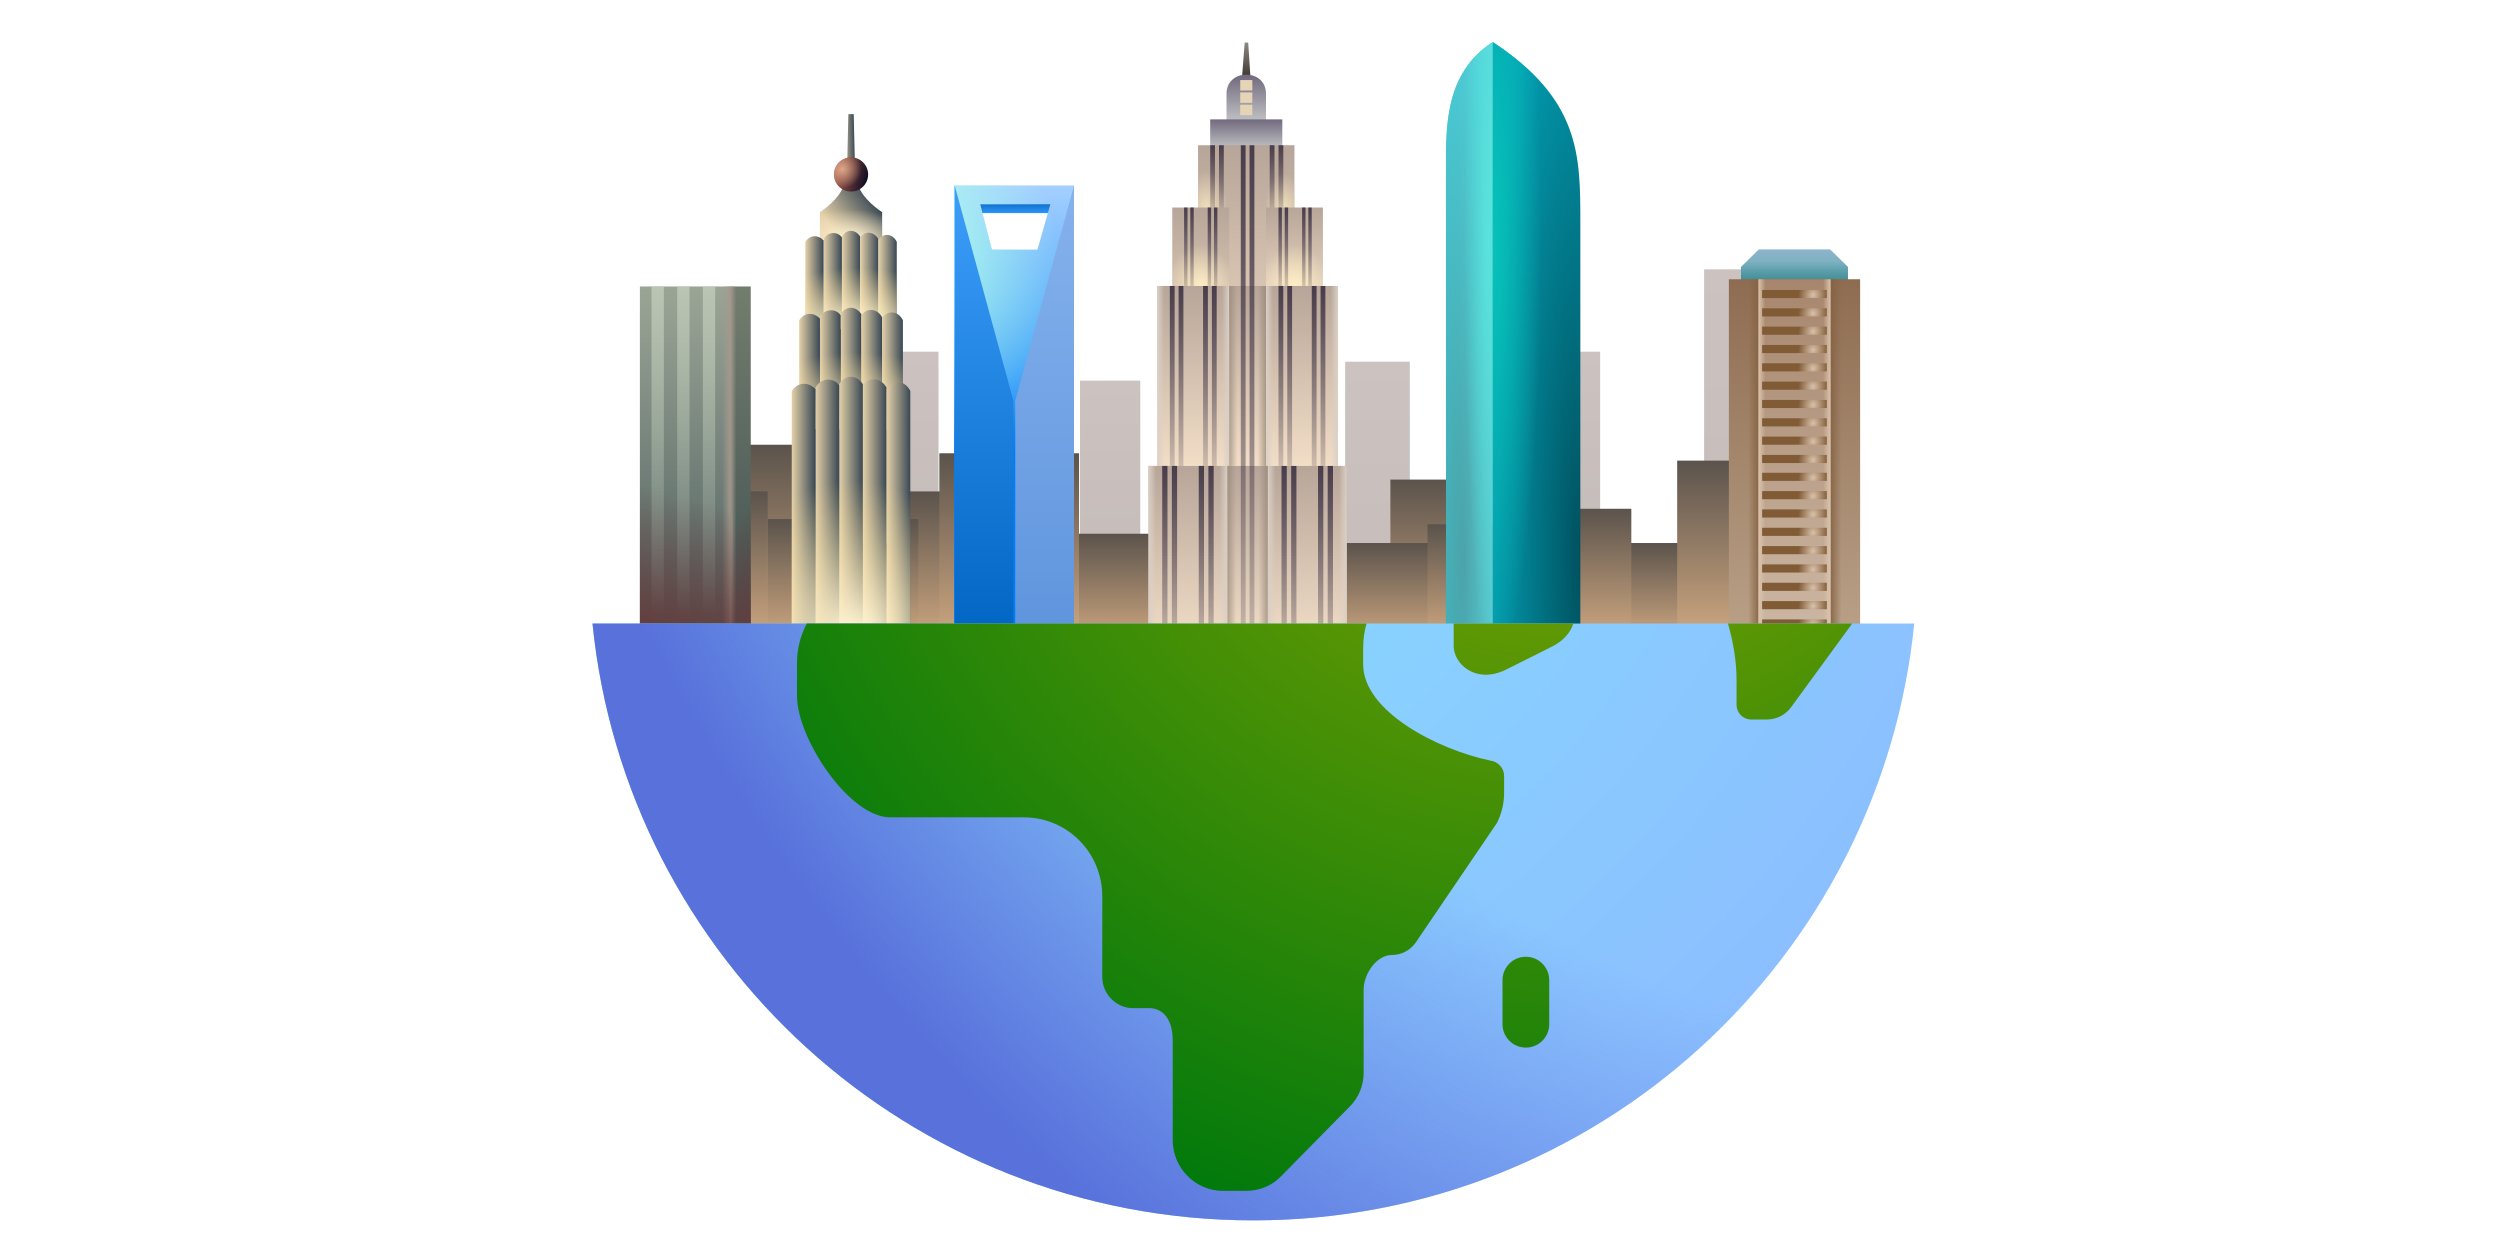 <svg viewBox="0 0 240 120" fill="none" xmlns="http://www.w3.org/2000/svg">
<path d="M143.569 36.556H148.46V62.007H143.569V36.556Z" fill="url(#paint0_linear_9708_1405)"/>
<path d="M143.569 36.556H148.46V62.007H143.569V36.556Z" fill="url(#paint1_linear_9708_1405)"/>
<path d="M148.148 33.776H153.607V52.252H148.148V33.776Z" fill="url(#paint2_linear_9708_1405)"/>
<path d="M148.148 33.776H153.607V52.252H148.148V33.776Z" fill="url(#paint3_linear_9708_1405)"/>
<path d="M129.15 34.735H135.323V61.859H129.15V34.735Z" fill="url(#paint4_linear_9708_1405)"/>
<path d="M129.15 34.735H135.323V61.859H129.15V34.735Z" fill="url(#paint5_linear_9708_1405)"/>
<path d="M169.616 36.556H175.813V55.375H169.616V36.556Z" fill="url(#paint6_linear_9708_1405)"/>
<path d="M169.616 36.556H175.813V55.375H169.616V36.556Z" fill="url(#paint7_linear_9708_1405)"/>
<path d="M163.609 25.875H171.116V57.611H163.609V25.875Z" fill="url(#paint8_linear_9708_1405)"/>
<path d="M163.609 25.875H171.116V57.611H163.609V25.875Z" fill="url(#paint9_linear_9708_1405)"/>
<path d="M133.477 46.041H140.708V61.687H133.477V46.041Z" fill="url(#paint10_linear_9708_1405)"/>
<path d="M125.062 52.13H138.096V62.003H125.062V52.13Z" fill="url(#paint11_linear_9708_1405)"/>
<path d="M137.044 50.33H150.078V61.688H137.044V50.33Z" fill="url(#paint12_linear_9708_1405)"/>
<path d="M155.787 52.13H173.959V61.687H155.787V52.13Z" fill="url(#paint13_linear_9708_1405)"/>
<path d="M144.682 48.842H156.608V61.687H144.682V48.842Z" fill="url(#paint14_linear_9708_1405)"/>
<path d="M161.009 44.22H169.886V61.689H161.009V44.22Z" fill="url(#paint15_linear_9708_1405)"/>
<path d="M79.422 36.555H83.977V62.005H79.422V36.555Z" fill="url(#paint16_linear_9708_1405)"/>
<path d="M79.422 36.555H83.977V62.005H79.422V36.555Z" fill="url(#paint17_linear_9708_1405)"/>
<path d="M83.688 33.775H90.08V52.251H83.688V33.775Z" fill="url(#paint18_linear_9708_1405)"/>
<path d="M83.688 33.775H90.08V52.251H83.688V33.775Z" fill="url(#paint19_linear_9708_1405)"/>
<path d="M63.229 34.735H68.98V61.859H63.229V34.735Z" fill="url(#paint20_linear_9708_1405)"/>
<path d="M63.229 34.735H68.98V61.859H63.229V34.735Z" fill="url(#paint21_linear_9708_1405)"/>
<path d="M103.683 36.555H109.454V55.374H103.683V36.555Z" fill="url(#paint22_linear_9708_1405)"/>
<path d="M103.683 36.555H109.454V55.374H103.683V36.555Z" fill="url(#paint23_linear_9708_1405)"/>
<path d="M95.393 25.874H102.384V57.61H95.393V25.874Z" fill="url(#paint24_linear_9708_1405)"/>
<path d="M95.393 25.874H102.384V57.61H95.393V25.874Z" fill="url(#paint25_linear_9708_1405)"/>
<path d="M81.83 47.176H95.239V62.004H81.83V47.176Z" fill="url(#paint26_linear_9708_1405)"/>
<path d="M100.349 51.238H113.758V62.003H100.349V51.238Z" fill="url(#paint27_linear_9708_1405)"/>
<path d="M71.05 42.694H79.675V62.005H71.05V42.694Z" fill="url(#paint28_linear_9708_1405)"/>
<path d="M73.697 49.832H88.153V61.815H73.697V49.832Z" fill="url(#paint29_linear_9708_1405)"/>
<path d="M63.045 47.176H73.695V61.814H63.045V47.176Z" fill="url(#paint30_linear_9708_1405)"/>
<path d="M90.178 43.515H103.588V62.006H90.178V43.515Z" fill="url(#paint31_linear_9708_1405)"/>
<path d="M70.168 27.501H61.43V62.006H70.168V27.501Z" fill="url(#paint32_linear_9708_1405)"/>
<path d="M70.168 27.501H61.43V62.006H70.168V27.501Z" fill="url(#paint33_linear_9708_1405)"/>
<path d="M70.168 27.501H61.43V62.006H70.168V27.501Z" fill="url(#paint34_linear_9708_1405)"/>
<path d="M70.168 27.501H72.071V62.006H70.168V27.501Z" fill="url(#paint35_linear_9708_1405)"/>
<path d="M70.168 27.501H72.071V62.006H70.168V27.501Z" fill="url(#paint36_linear_9708_1405)"/>
<path d="M70.168 27.501H72.071V62.006H70.168V27.501Z" fill="url(#paint37_linear_9708_1405)"/>
<path d="M67.474 27.501H68.657V59.164H67.474V27.501Z" fill="url(#paint38_linear_9708_1405)"/>
<path d="M65.011 27.501H66.194V59.164H65.011V27.501Z" fill="url(#paint39_linear_9708_1405)"/>
<path d="M62.548 27.501H63.73V59.164H62.548V27.501Z" fill="url(#paint40_linear_9708_1405)"/>
<path d="M168.849 23.942H175.693L177.405 25.624V27.673H167.136V25.624L168.849 23.942Z" fill="url(#paint41_linear_9708_1405)"/>
<path d="M168.849 23.942H175.693L177.405 25.624V27.673H167.136V25.624L168.849 23.942Z" fill="url(#paint42_linear_9708_1405)"/>
<path d="M165.971 26.807H178.572V62.004H165.971V26.807Z" fill="url(#paint43_linear_9708_1405)"/>
<path d="M165.971 26.807H178.572V62.004H165.971V26.807Z" fill="url(#paint44_linear_9708_1405)"/>
<path d="M168.814 26.807H175.73V62.004H168.814V26.807Z" fill="url(#paint45_linear_9708_1405)"/>
<path d="M168.814 26.807H175.73V62.004H168.814V26.807Z" fill="url(#paint46_linear_9708_1405)"/>
<path d="M168.814 26.807H175.73V62.004H168.814V26.807Z" fill="url(#paint47_linear_9708_1405)"/>
<path d="M169.167 27.834H175.374V28.615H169.167V27.834Z" fill="url(#paint48_radial_9708_1405)"/>
<path d="M169.166 34.873H175.373V35.654H169.166V34.873Z" fill="url(#paint49_radial_9708_1405)"/>
<path d="M169.166 31.356H175.373V32.137H169.166V31.356Z" fill="url(#paint50_radial_9708_1405)"/>
<path d="M169.166 38.393H175.373V39.173H169.166V38.393Z" fill="url(#paint51_radial_9708_1405)"/>
<path d="M169.166 41.914H175.373V42.695H169.166V41.914Z" fill="url(#paint52_radial_9708_1405)"/>
<path d="M169.166 29.596H175.373V30.376H169.166V29.596Z" fill="url(#paint53_radial_9708_1405)"/>
<path d="M169.166 36.633H175.373V37.414H169.166V36.633Z" fill="url(#paint54_radial_9708_1405)"/>
<path d="M169.166 33.115H175.373V33.896H169.166V33.115Z" fill="url(#paint55_radial_9708_1405)"/>
<path d="M169.166 40.154H175.373V40.934H169.166V40.154Z" fill="url(#paint56_radial_9708_1405)"/>
<path d="M169.166 43.673H175.373V44.453H169.166V43.673Z" fill="url(#paint57_radial_9708_1405)"/>
<path d="M169.167 45.385H175.374V46.166H169.167V45.385Z" fill="url(#paint58_radial_9708_1405)"/>
<path d="M169.166 52.423H175.373V53.204H169.166V52.423Z" fill="url(#paint59_radial_9708_1405)"/>
<path d="M169.166 48.904H175.373V49.684H169.166V48.904Z" fill="url(#paint60_radial_9708_1405)"/>
<path d="M169.166 55.944H175.373V56.724H169.166V55.944Z" fill="url(#paint61_radial_9708_1405)"/>
<path d="M169.166 59.464H175.373V60.245H169.166V59.464Z" fill="url(#paint62_radial_9708_1405)"/>
<path d="M169.166 47.145H175.373V47.926H169.166V47.145Z" fill="url(#paint63_radial_9708_1405)"/>
<path d="M169.166 54.183H175.373V54.964H169.166V54.183Z" fill="url(#paint64_radial_9708_1405)"/>
<path d="M169.166 50.665H175.373V51.446H169.166V50.665Z" fill="url(#paint65_radial_9708_1405)"/>
<path d="M169.166 57.704H175.373V58.484H169.166V57.704Z" fill="url(#paint66_radial_9708_1405)"/>
<path d="M169.166 61.222H175.373V62.003H169.166V61.222Z" fill="url(#paint67_radial_9708_1405)"/>
<path d="M119.488 4.09H119.829L120.04 7.379H119.238L119.488 4.09Z" fill="url(#paint68_linear_9708_1405)"/>
<path d="M117.746 8.995C117.746 6.553 121.534 6.553 121.534 8.995V11.648H117.746V8.995Z" fill="url(#paint69_linear_9708_1405)"/>
<path d="M116.179 11.461H123.102V16.007H116.179V11.461Z" fill="url(#paint70_linear_9708_1405)"/>
<path d="M115.014 13.942H124.267V31.217H115.014V13.942Z" fill="url(#paint71_linear_9708_1405)"/>
<path d="M115.014 13.942H124.267V31.217H115.014V13.942Z" fill="url(#paint72_radial_9708_1405)"/>
<path d="M115.014 13.942H124.267V31.217H115.014V13.942Z" fill="url(#paint73_radial_9708_1405)"/>
<path d="M112.537 19.922H118.003V29.521H112.537V19.922Z" fill="url(#paint74_linear_9708_1405)"/>
<path d="M112.537 19.922H118.003V29.521H112.537V19.922Z" fill="url(#paint75_radial_9708_1405)"/>
<path d="M121.535 19.922H127.001V29.521H121.535V19.922Z" fill="url(#paint76_linear_9708_1405)"/>
<path d="M121.535 19.922H127.001V29.521H121.535V19.922Z" fill="url(#paint77_radial_9708_1405)"/>
<path d="M111.099 27.453H118.002V44.728H111.099V27.453Z" fill="url(#paint78_linear_9708_1405)"/>
<path d="M111.099 27.453H118.002V44.728H111.099V27.453Z" fill="url(#paint79_linear_9708_1405)"/>
<path d="M111.099 27.453H118.002V44.728H111.099V27.453Z" fill="url(#paint80_linear_9708_1405)"/>
<path d="M110.254 44.728H117.832V62.003H110.254V44.728Z" fill="url(#paint81_linear_9708_1405)"/>
<path d="M110.254 44.728H117.832V62.003H110.254V44.728Z" fill="url(#paint82_linear_9708_1405)"/>
<path d="M110.254 44.728H117.832V62.003H110.254V44.728Z" fill="url(#paint83_linear_9708_1405)"/>
<path d="M112.302 27.453H112.762V44.729H112.302V27.453Z" fill="url(#paint84_linear_9708_1405)"/>
<path d="M115.496 27.455H115.957V44.73H115.496V27.455Z" fill="url(#paint85_linear_9708_1405)"/>
<path d="M113.146 27.455H113.606V44.73H113.146V27.455Z" fill="url(#paint86_linear_9708_1405)"/>
<path d="M116.341 27.455H116.802V44.73H116.341V27.455Z" fill="url(#paint87_linear_9708_1405)"/>
<path d="M111.572 44.727H112.077V62.003H111.572V44.727Z" fill="url(#paint88_linear_9708_1405)"/>
<path d="M115.08 44.727H115.586V62.003H115.08V44.727Z" fill="url(#paint89_linear_9708_1405)"/>
<path d="M112.498 44.727H113.003V62.003H112.498V44.727Z" fill="url(#paint90_linear_9708_1405)"/>
<path d="M116.007 44.727H116.512V62.003H116.007V44.727Z" fill="url(#paint91_linear_9708_1405)"/>
<path d="M121.535 27.453H128.437V44.728H121.535V27.453Z" fill="url(#paint92_linear_9708_1405)"/>
<path d="M121.535 27.453H128.437V44.728H121.535V27.453Z" fill="url(#paint93_linear_9708_1405)"/>
<path d="M121.535 27.453H128.437V44.728H121.535V27.453Z" fill="url(#paint94_linear_9708_1405)"/>
<path d="M121.707 44.728H129.285V62.003H121.707V44.728Z" fill="url(#paint95_linear_9708_1405)"/>
<path d="M121.707 44.728H129.285V62.003H121.707V44.728Z" fill="url(#paint96_linear_9708_1405)"/>
<path d="M121.707 44.728H129.285V62.003H121.707V44.728Z" fill="url(#paint97_linear_9708_1405)"/>
<path d="M118.004 27.453H121.535V44.728H118.004V27.453Z" fill="url(#paint98_linear_9708_1405)"/>
<path d="M118.004 27.453H121.535V44.728H118.004V27.453Z" fill="url(#paint99_linear_9708_1405)"/>
<path d="M118.004 27.453H121.535V44.728H118.004V27.453Z" fill="url(#paint100_linear_9708_1405)"/>
<path d="M117.831 44.728H121.707V62.004H117.831V44.728Z" fill="url(#paint101_linear_9708_1405)"/>
<path d="M117.831 44.728H121.707V62.004H117.831V44.728Z" fill="url(#paint102_linear_9708_1405)"/>
<path d="M117.831 44.728H121.707V62.004H117.831V44.728Z" fill="url(#paint103_linear_9708_1405)"/>
<path d="M122.735 27.453H123.195V44.728H122.735V27.453Z" fill="url(#paint104_linear_9708_1405)"/>
<path d="M125.93 27.455H126.391V44.729H125.93V27.455Z" fill="url(#paint105_linear_9708_1405)"/>
<path d="M123.58 27.455H124.04V44.729H123.58V27.455Z" fill="url(#paint106_linear_9708_1405)"/>
<path d="M126.774 27.455H127.235V44.729H126.774V27.455Z" fill="url(#paint107_linear_9708_1405)"/>
<path d="M123.024 44.73H123.53V62.004H123.024V44.73Z" fill="url(#paint108_linear_9708_1405)"/>
<path d="M126.532 44.73H127.037V62.004H126.532V44.73Z" fill="url(#paint109_linear_9708_1405)"/>
<path d="M123.953 44.73H124.458V62.004H123.953V44.73Z" fill="url(#paint110_linear_9708_1405)"/>
<path d="M127.459 44.73H127.965V62.004H127.459V44.73Z" fill="url(#paint111_linear_9708_1405)"/>
<path d="M119.117 13.942H119.577V62.005H119.117V13.942Z" fill="url(#paint112_linear_9708_1405)"/>
<path d="M119.959 13.942H120.42V62.005H119.959V13.942Z" fill="url(#paint113_linear_9708_1405)"/>
<path d="M116.179 13.942H116.639V19.923H116.179V13.942Z" fill="url(#paint114_linear_9708_1405)"/>
<path d="M117.024 13.942H117.484V19.923H117.024V13.942Z" fill="url(#paint115_linear_9708_1405)"/>
<path d="M121.89 13.942H122.35V19.923H121.89V13.942Z" fill="url(#paint116_linear_9708_1405)"/>
<path d="M122.736 13.942H123.196V19.923H122.736V13.942Z" fill="url(#paint117_linear_9708_1405)"/>
<path d="M122.735 19.922H123.06V27.454H122.735V19.922Z" fill="url(#paint118_linear_9708_1405)"/>
<path d="M125.003 19.922H125.328V27.454H125.003V19.922Z" fill="url(#paint119_linear_9708_1405)"/>
<path d="M123.334 19.922H123.659V27.454H123.334V19.922Z" fill="url(#paint120_linear_9708_1405)"/>
<path d="M125.601 19.922H125.926V27.454H125.601V19.922Z" fill="url(#paint121_linear_9708_1405)"/>
<path d="M113.673 19.922H113.998V27.454H113.673V19.922Z" fill="url(#paint122_linear_9708_1405)"/>
<path d="M115.94 19.922H116.265V27.454H115.94V19.922Z" fill="url(#paint123_linear_9708_1405)"/>
<path d="M114.271 19.922H114.596V27.454H114.271V19.922Z" fill="url(#paint124_linear_9708_1405)"/>
<path d="M116.542 19.922H116.867V27.454H116.542V19.922Z" fill="url(#paint125_linear_9708_1405)"/>
<path d="M119.062 7.685H120.223V8.69H119.062V7.685Z" fill="#E6D4B6"/>
<path d="M119.062 8.87H120.223V9.876H119.062V8.87Z" fill="#E6D4B6"/>
<path d="M119.062 10.057H120.223V11.062H119.062V10.057Z" fill="#E6D4B6"/>
<path d="M93.748 19.133H101.28V20.459H93.748V19.133Z" fill="url(#paint126_linear_9708_1405)"/>
<path fill-rule="evenodd" clip-rule="evenodd" d="M103.104 17.807H91.592V62.005H103.104V17.807ZM100.833 19.607H94.095L95.218 23.965H99.598L100.833 19.607Z" fill="url(#paint127_linear_9708_1405)"/>
<path fill-rule="evenodd" clip-rule="evenodd" d="M103.104 17.807H91.592V62.005H103.104V17.807ZM100.833 19.607H94.095L95.218 23.965H99.598L100.833 19.607Z" fill="url(#paint128_radial_9708_1405)"/>
<path d="M97.289 38.473L91.649 17.807V61.958H97.289V38.473Z" fill="url(#paint129_linear_9708_1405)"/>
<path d="M97.464 38.473L103.104 17.807V61.958H97.464V38.473Z" fill="url(#paint130_linear_9708_1405)"/>
<path d="M78.711 22.961V20.367C79.484 19.867 81.029 18.579 81.029 17.432H82.367C82.367 18.579 83.912 19.867 84.685 20.367V22.961H78.711Z" fill="url(#paint131_linear_9708_1405)"/>
<path d="M78.711 22.961V20.367C79.484 19.867 81.029 18.579 81.029 17.432H82.367C82.367 18.579 83.912 19.867 84.685 20.367V22.961H78.711Z" fill="url(#paint132_radial_9708_1405)"/>
<path d="M80.822 22.722C81.221 21.964 82.14 21.987 82.578 22.721V42.093H80.822V22.722Z" fill="url(#paint133_linear_9708_1405)"/>
<path d="M79.066 23.015C79.327 22.283 80.378 22.129 80.822 22.799V42.092H79.066V23.015Z" fill="url(#paint134_linear_9708_1405)"/>
<path d="M82.577 22.799C83.067 22.075 83.979 22.268 84.333 22.984V42.092H82.577V22.799Z" fill="url(#paint135_linear_9708_1405)"/>
<path d="M77.308 23.218C77.772 22.524 78.537 22.524 79.064 23.077V42.092H77.308V23.218Z" fill="url(#paint136_linear_9708_1405)"/>
<path d="M84.334 23.031C84.784 22.317 85.711 22.417 86.09 23.218V42.092H84.334V23.031Z" fill="url(#paint137_linear_9708_1405)"/>
<path d="M77.308 23.36H86.089V31.593H77.308V23.36Z" fill="url(#paint138_radial_9708_1405)"/>
<path d="M80.703 30.182C81.156 29.323 82.199 29.349 82.695 30.182V52.146H80.703V30.182Z" fill="url(#paint139_linear_9708_1405)"/>
<path d="M78.712 30.514C79.008 29.685 80.2 29.51 80.703 30.27V52.146H78.712V30.514Z" fill="url(#paint140_linear_9708_1405)"/>
<path d="M82.694 30.269C83.25 29.449 84.284 29.667 84.686 30.479V52.145H82.694V30.269Z" fill="url(#paint141_linear_9708_1405)"/>
<path d="M76.722 30.744C77.248 29.958 78.115 29.958 78.713 30.585V52.145H76.722V30.744Z" fill="url(#paint142_linear_9708_1405)"/>
<path d="M84.686 30.533C85.196 29.724 86.248 29.837 86.677 30.745V52.146H84.686V30.533Z" fill="url(#paint143_linear_9708_1405)"/>
<path d="M76.722 30.905H86.678V41.205H76.722V30.905Z" fill="url(#paint144_radial_9708_1405)"/>
<path d="M80.562 36.897C81.079 35.915 82.272 35.945 82.839 36.897V62.005H80.562V36.897Z" fill="url(#paint145_linear_9708_1405)"/>
<path d="M78.285 37.278C78.624 36.329 79.986 36.13 80.561 36.998V62.005H78.285V37.278Z" fill="url(#paint146_linear_9708_1405)"/>
<path d="M82.837 36.998C83.472 36.06 84.654 36.309 85.113 37.238V62.005H82.837V36.998Z" fill="url(#paint147_linear_9708_1405)"/>
<path d="M76.008 37.54C76.61 36.642 77.602 36.641 78.285 37.358V62.005H76.008V37.54Z" fill="url(#paint148_linear_9708_1405)"/>
<path d="M85.114 37.298C85.697 36.373 86.899 36.502 87.39 37.54V62.005H85.114V37.298Z" fill="url(#paint149_linear_9708_1405)"/>
<path d="M76.008 39.828H87.391V62.005H76.008V39.828Z" fill="url(#paint150_radial_9708_1405)"/>
<path d="M81.307 16.686L81.443 10.955H81.957L82.092 16.686H81.307Z" fill="url(#paint151_linear_9708_1405)"/>
<path d="M83.34 16.749C83.34 17.655 82.606 18.39 81.699 18.39C80.793 18.39 80.058 17.655 80.058 16.749C80.058 15.842 80.793 15.108 81.699 15.108C82.606 15.108 83.34 15.842 83.34 16.749Z" fill="url(#paint152_linear_9708_1405)"/>
<path d="M83.34 16.749C83.34 17.655 82.606 18.39 81.699 18.39C80.793 18.39 80.058 17.655 80.058 16.749C80.058 15.842 80.793 15.108 81.699 15.108C82.606 15.108 83.34 15.842 83.34 16.749Z" fill="url(#paint153_radial_9708_1405)"/>
<path d="M138.814 16.093C138.814 12.246 138.677 6.988 143.316 4.038V62.005H138.814V16.093Z" fill="url(#paint154_radial_9708_1405)"/>
<path d="M138.814 16.093C138.814 12.246 138.677 6.988 143.316 4.038V62.005H138.814V16.093Z" fill="url(#paint155_radial_9708_1405)"/>
<path d="M138.814 16.093C138.814 12.246 138.677 6.988 143.316 4.038V62.005H138.814V16.093Z" fill="url(#paint156_linear_9708_1405)"/>
<path d="M151.713 21.352C151.713 14.939 151.713 9.553 143.315 4.038V62.005H151.713V21.352Z" fill="url(#paint157_radial_9708_1405)"/>
<path d="M151.713 21.352C151.713 14.939 151.713 9.553 143.315 4.038V62.005H151.713V21.352Z" fill="url(#paint158_radial_9708_1405)"/>
<path d="M183.769 59.856C180.527 92.037 153.361 117.155 120.326 117.156C87.29 117.156 60.12 92.037 56.878 59.856H183.769Z" fill="url(#paint159_radial_9708_1405)"/>
<path d="M183.769 59.856C180.527 92.037 153.361 117.155 120.326 117.156C87.29 117.156 60.12 92.037 56.878 59.856H183.769Z" fill="url(#paint160_radial_9708_1405)"/>
<path d="M131.188 59.856C130.991 60.536 130.863 61.333 130.863 62.272V63.777C130.863 68.296 138.016 71.961 143.096 73.021C143.812 73.112 144.394 73.747 144.394 74.468V76.091C144.394 77.083 144.171 78.078 143.723 78.98L135.916 90.469C135.403 91.224 134.548 91.677 133.635 91.677C132.158 91.678 130.954 93.443 130.909 94.931V103.012C130.909 104.208 130.436 105.356 129.597 106.208L123.021 112.883C122.125 113.83 120.916 114.325 119.618 114.325H117.418C114.731 114.324 112.582 112.114 112.582 109.453V99.938C112.582 97.414 111.283 96.784 110.342 96.783H108.774C107.161 96.783 105.817 95.428 105.817 93.804V86.043C105.816 81.849 102.455 78.467 98.29 78.466H85.471C81.484 78.463 76.512 70.843 76.511 66.828V63.624C76.511 62.289 76.85 60.997 77.457 59.856H131.188ZM146.481 91.848C147.719 91.848 148.726 92.854 148.726 94.093V98.325C148.726 99.563 147.719 100.569 146.481 100.569C145.244 100.568 144.241 99.562 144.241 98.325V94.093C144.241 92.855 145.244 91.849 146.481 91.848ZM172.041 67.761C171.504 68.573 170.606 69.073 169.621 69.073H168.098C167.336 69.073 166.709 68.438 166.709 67.671V65.237C166.709 63.629 166.424 61.731 165.884 59.856H177.815L172.041 67.761ZM151.047 59.856C150.76 60.741 150.073 61.519 149.046 62.046L144.457 64.345C141.575 65.661 139.554 63.67 139.553 62.046V59.856H151.047Z" fill="url(#paint161_radial_9708_1405)"/>
<defs>
<linearGradient id="paint0_linear_9708_1405" x1="143.419" y1="34.156" x2="171.385" y2="40.172" gradientUnits="userSpaceOnUse">
<stop stop-color="#D3D3D3"/>
<stop offset="1" stop-color="#2FCCEA"/>
</linearGradient>
<linearGradient id="paint1_linear_9708_1405" x1="146.015" y1="36.556" x2="146.015" y2="62.007" gradientUnits="userSpaceOnUse">
<stop stop-color="#CCC2C0"/>
<stop offset="1" stop-color="#C5BDBA"/>
</linearGradient>
<linearGradient id="paint2_linear_9708_1405" x1="147.98" y1="32.033" x2="177.422" y2="41.775" gradientUnits="userSpaceOnUse">
<stop stop-color="#D3D3D3"/>
<stop offset="1" stop-color="#2FCCEA"/>
</linearGradient>
<linearGradient id="paint3_linear_9708_1405" x1="150.878" y1="33.776" x2="150.878" y2="52.252" gradientUnits="userSpaceOnUse">
<stop stop-color="#CCC2C0"/>
<stop offset="1" stop-color="#C5BDBA"/>
</linearGradient>
<linearGradient id="paint4_linear_9708_1405" x1="128.96" y1="32.177" x2="163.644" y2="41.016" gradientUnits="userSpaceOnUse">
<stop stop-color="#D3D3D3"/>
<stop offset="1" stop-color="#2FCCEA"/>
</linearGradient>
<linearGradient id="paint5_linear_9708_1405" x1="132.237" y1="34.735" x2="132.237" y2="61.859" gradientUnits="userSpaceOnUse">
<stop stop-color="#CCC2C0"/>
<stop offset="1" stop-color="#C5BDBA"/>
</linearGradient>
<linearGradient id="paint6_linear_9708_1405" x1="169.426" y1="34.781" x2="202.062" y2="46.811" gradientUnits="userSpaceOnUse">
<stop stop-color="#D3D3D3"/>
<stop offset="1" stop-color="#2FCCEA"/>
</linearGradient>
<linearGradient id="paint7_linear_9708_1405" x1="172.715" y1="36.556" x2="172.715" y2="55.375" gradientUnits="userSpaceOnUse">
<stop stop-color="#CCC2C0"/>
<stop offset="1" stop-color="#C5BDBA"/>
</linearGradient>
<linearGradient id="paint8_linear_9708_1405" x1="163.379" y1="22.882" x2="205.345" y2="33.995" gradientUnits="userSpaceOnUse">
<stop stop-color="#D3D3D3"/>
<stop offset="1" stop-color="#2FCCEA"/>
</linearGradient>
<linearGradient id="paint9_linear_9708_1405" x1="167.363" y1="25.875" x2="167.363" y2="57.611" gradientUnits="userSpaceOnUse">
<stop stop-color="#CCC2C0"/>
<stop offset="1" stop-color="#C5BDBA"/>
</linearGradient>
<linearGradient id="paint10_linear_9708_1405" x1="137.092" y1="46.041" x2="137.092" y2="61.687" gradientUnits="userSpaceOnUse">
<stop stop-color="#5B534C"/>
<stop offset="1" stop-color="#D2AA82"/>
</linearGradient>
<linearGradient id="paint11_linear_9708_1405" x1="131.579" y1="52.13" x2="131.579" y2="62.003" gradientUnits="userSpaceOnUse">
<stop stop-color="#5B534C"/>
<stop offset="1" stop-color="#D2AA82"/>
</linearGradient>
<linearGradient id="paint12_linear_9708_1405" x1="143.561" y1="50.33" x2="143.561" y2="61.688" gradientUnits="userSpaceOnUse">
<stop stop-color="#5B534C"/>
<stop offset="1" stop-color="#D2AA82"/>
</linearGradient>
<linearGradient id="paint13_linear_9708_1405" x1="164.873" y1="52.13" x2="164.873" y2="61.687" gradientUnits="userSpaceOnUse">
<stop stop-color="#5B534C"/>
<stop offset="1" stop-color="#D2AA82"/>
</linearGradient>
<linearGradient id="paint14_linear_9708_1405" x1="150.645" y1="48.842" x2="150.645" y2="61.687" gradientUnits="userSpaceOnUse">
<stop stop-color="#5B534C"/>
<stop offset="1" stop-color="#D2AA82"/>
</linearGradient>
<linearGradient id="paint15_linear_9708_1405" x1="165.447" y1="44.22" x2="165.447" y2="61.689" gradientUnits="userSpaceOnUse">
<stop stop-color="#5B534C"/>
<stop offset="1" stop-color="#D2AA82"/>
</linearGradient>
<linearGradient id="paint16_linear_9708_1405" x1="79.282" y1="34.154" x2="105.483" y2="39.405" gradientUnits="userSpaceOnUse">
<stop stop-color="#D3D3D3"/>
<stop offset="1" stop-color="#2FCCEA"/>
</linearGradient>
<linearGradient id="paint17_linear_9708_1405" x1="81.699" y1="36.555" x2="81.699" y2="62.005" gradientUnits="userSpaceOnUse">
<stop stop-color="#CCC2C0"/>
<stop offset="1" stop-color="#C5BDBA"/>
</linearGradient>
<linearGradient id="paint18_linear_9708_1405" x1="83.491" y1="32.032" x2="116.747" y2="44.914" gradientUnits="userSpaceOnUse">
<stop stop-color="#D3D3D3"/>
<stop offset="1" stop-color="#2FCCEA"/>
</linearGradient>
<linearGradient id="paint19_linear_9708_1405" x1="86.884" y1="33.775" x2="86.884" y2="52.251" gradientUnits="userSpaceOnUse">
<stop stop-color="#CCC2C0"/>
<stop offset="1" stop-color="#C5BDBA"/>
</linearGradient>
<linearGradient id="paint20_linear_9708_1405" x1="63.053" y1="32.177" x2="95.621" y2="39.907" gradientUnits="userSpaceOnUse">
<stop stop-color="#D3D3D3"/>
<stop offset="1" stop-color="#2FCCEA"/>
</linearGradient>
<linearGradient id="paint21_linear_9708_1405" x1="66.105" y1="34.735" x2="66.105" y2="61.859" gradientUnits="userSpaceOnUse">
<stop stop-color="#CCC2C0"/>
<stop offset="1" stop-color="#C5BDBA"/>
</linearGradient>
<linearGradient id="paint22_linear_9708_1405" x1="103.506" y1="34.78" x2="134.393" y2="45.385" gradientUnits="userSpaceOnUse">
<stop stop-color="#D3D3D3"/>
<stop offset="1" stop-color="#2FCCEA"/>
</linearGradient>
<linearGradient id="paint23_linear_9708_1405" x1="106.568" y1="36.555" x2="106.568" y2="55.374" gradientUnits="userSpaceOnUse">
<stop stop-color="#CCC2C0"/>
<stop offset="1" stop-color="#C5BDBA"/>
</linearGradient>
<linearGradient id="paint24_linear_9708_1405" x1="95.178" y1="22.881" x2="134.609" y2="32.607" gradientUnits="userSpaceOnUse">
<stop stop-color="#D3D3D3"/>
<stop offset="1" stop-color="#2FCCEA"/>
</linearGradient>
<linearGradient id="paint25_linear_9708_1405" x1="98.889" y1="25.874" x2="98.889" y2="57.61" gradientUnits="userSpaceOnUse">
<stop stop-color="#CCC2C0"/>
<stop offset="1" stop-color="#C5BDBA"/>
</linearGradient>
<linearGradient id="paint26_linear_9708_1405" x1="88.534" y1="47.176" x2="88.534" y2="62.004" gradientUnits="userSpaceOnUse">
<stop stop-color="#5B534C"/>
<stop offset="1" stop-color="#D2AA82"/>
</linearGradient>
<linearGradient id="paint27_linear_9708_1405" x1="107.053" y1="51.238" x2="107.053" y2="62.003" gradientUnits="userSpaceOnUse">
<stop stop-color="#5B534C"/>
<stop offset="1" stop-color="#D2AA82"/>
</linearGradient>
<linearGradient id="paint28_linear_9708_1405" x1="75.363" y1="42.694" x2="75.363" y2="62.005" gradientUnits="userSpaceOnUse">
<stop stop-color="#5B534C"/>
<stop offset="1" stop-color="#D2AA82"/>
</linearGradient>
<linearGradient id="paint29_linear_9708_1405" x1="80.925" y1="49.832" x2="80.925" y2="61.815" gradientUnits="userSpaceOnUse">
<stop stop-color="#5B534C"/>
<stop offset="1" stop-color="#D2AA82"/>
</linearGradient>
<linearGradient id="paint30_linear_9708_1405" x1="68.37" y1="47.176" x2="68.37" y2="61.814" gradientUnits="userSpaceOnUse">
<stop stop-color="#5B534C"/>
<stop offset="1" stop-color="#D2AA82"/>
</linearGradient>
<linearGradient id="paint31_linear_9708_1405" x1="96.883" y1="43.515" x2="96.883" y2="62.006" gradientUnits="userSpaceOnUse">
<stop stop-color="#5B534C"/>
<stop offset="1" stop-color="#D2AA82"/>
</linearGradient>
<linearGradient id="paint32_linear_9708_1405" x1="65.799" y1="27.501" x2="65.799" y2="62.006" gradientUnits="userSpaceOnUse">
<stop stop-color="#9BA596"/>
<stop offset="1" stop-color="#4B5C5D"/>
</linearGradient>
<linearGradient id="paint33_linear_9708_1405" x1="70.168" y1="47.218" x2="69.32" y2="47.218" gradientUnits="userSpaceOnUse">
<stop stop-color="#A4998D"/>
<stop offset="1" stop-color="#A4998D" stop-opacity="0"/>
</linearGradient>
<linearGradient id="paint34_linear_9708_1405" x1="61.495" y1="61.508" x2="65.255" y2="47.488" gradientUnits="userSpaceOnUse">
<stop stop-color="#663B3B"/>
<stop offset="1" stop-color="#663B3B" stop-opacity="0"/>
</linearGradient>
<linearGradient id="paint35_linear_9708_1405" x1="71.12" y1="27.501" x2="71.12" y2="62.006" gradientUnits="userSpaceOnUse">
<stop stop-color="#737D6E"/>
<stop offset="1" stop-color="#3F4F50"/>
</linearGradient>
<linearGradient id="paint36_linear_9708_1405" x1="70.121" y1="47.218" x2="70.691" y2="47.218" gradientUnits="userSpaceOnUse">
<stop stop-color="#A4998D"/>
<stop offset="1" stop-color="#A4998D" stop-opacity="0"/>
</linearGradient>
<linearGradient id="paint37_linear_9708_1405" x1="72.056" y1="61.508" x2="65.593" y2="55.877" gradientUnits="userSpaceOnUse">
<stop stop-color="#663B3B"/>
<stop offset="1" stop-color="#663B3B" stop-opacity="0"/>
</linearGradient>
<linearGradient id="paint38_linear_9708_1405" x1="68.066" y1="27.501" x2="68.066" y2="59.164" gradientUnits="userSpaceOnUse">
<stop stop-color="#C7D3C0" stop-opacity="0.7"/>
<stop offset="1" stop-color="#C7D3C0" stop-opacity="0"/>
</linearGradient>
<linearGradient id="paint39_linear_9708_1405" x1="65.602" y1="27.501" x2="65.602" y2="59.164" gradientUnits="userSpaceOnUse">
<stop stop-color="#C7D3C0" stop-opacity="0.7"/>
<stop offset="1" stop-color="#C7D3C0" stop-opacity="0"/>
</linearGradient>
<linearGradient id="paint40_linear_9708_1405" x1="63.139" y1="27.501" x2="63.139" y2="59.164" gradientUnits="userSpaceOnUse">
<stop stop-color="#C7D3C0" stop-opacity="0.7"/>
<stop offset="1" stop-color="#C7D3C0" stop-opacity="0"/>
</linearGradient>
<linearGradient id="paint41_linear_9708_1405" x1="172.271" y1="23.575" x2="172.271" y2="27.673" gradientUnits="userSpaceOnUse">
<stop stop-color="#94B5CD"/>
<stop offset="1" stop-color="#59A9AF"/>
</linearGradient>
<linearGradient id="paint42_linear_9708_1405" x1="172.271" y1="27.673" x2="172.271" y2="25.14" gradientUnits="userSpaceOnUse">
<stop stop-color="#35818B"/>
<stop offset="1" stop-color="#34828B" stop-opacity="0"/>
</linearGradient>
<linearGradient id="paint43_linear_9708_1405" x1="172.271" y1="26.807" x2="172.271" y2="62.004" gradientUnits="userSpaceOnUse">
<stop stop-color="#8E6C51"/>
<stop offset="1" stop-color="#BAA289"/>
</linearGradient>
<linearGradient id="paint44_linear_9708_1405" x1="167.824" y1="38.832" x2="176.765" y2="38.832" gradientUnits="userSpaceOnUse">
<stop stop-color="#846141" stop-opacity="0"/>
<stop offset="0.13" stop-color="#846241"/>
<stop offset="0.865" stop-color="#846141"/>
<stop offset="1" stop-color="#846141" stop-opacity="0"/>
</linearGradient>
<linearGradient id="paint45_linear_9708_1405" x1="172.272" y1="26.807" x2="172.272" y2="62.004" gradientUnits="userSpaceOnUse">
<stop stop-color="#A7866D"/>
<stop offset="1" stop-color="#CDB9A6"/>
</linearGradient>
<linearGradient id="paint46_linear_9708_1405" x1="175.73" y1="46.919" x2="175.031" y2="46.919" gradientUnits="userSpaceOnUse">
<stop stop-color="#DBC4AC"/>
<stop offset="1" stop-color="#DBC4AC" stop-opacity="0"/>
</linearGradient>
<linearGradient id="paint47_linear_9708_1405" x1="168.814" y1="46.919" x2="169.486" y2="46.919" gradientUnits="userSpaceOnUse">
<stop stop-color="#DCC4AC"/>
<stop offset="1" stop-color="#DBC4AC" stop-opacity="0"/>
</linearGradient>
<radialGradient id="paint48_radial_9708_1405" cx="0" cy="0" r="1" gradientUnits="userSpaceOnUse" gradientTransform="translate(174.058 28.316) rotate(21.371) scale(1.413 1.546)">
<stop stop-color="#D9C1AA"/>
<stop offset="1" stop-color="#805B36"/>
</radialGradient>
<radialGradient id="paint49_radial_9708_1405" cx="0" cy="0" r="1" gradientUnits="userSpaceOnUse" gradientTransform="translate(174.058 35.355) rotate(21.371) scale(1.413 1.546)">
<stop stop-color="#D9C1AA"/>
<stop offset="1" stop-color="#805B36"/>
</radialGradient>
<radialGradient id="paint50_radial_9708_1405" cx="0" cy="0" r="1" gradientUnits="userSpaceOnUse" gradientTransform="translate(174.058 31.838) rotate(21.371) scale(1.413 1.546)">
<stop stop-color="#D9C1AA"/>
<stop offset="1" stop-color="#805B36"/>
</radialGradient>
<radialGradient id="paint51_radial_9708_1405" cx="0" cy="0" r="1" gradientUnits="userSpaceOnUse" gradientTransform="translate(174.058 38.875) rotate(21.371) scale(1.413 1.546)">
<stop stop-color="#D9C1AA"/>
<stop offset="1" stop-color="#805B36"/>
</radialGradient>
<radialGradient id="paint52_radial_9708_1405" cx="0" cy="0" r="1" gradientUnits="userSpaceOnUse" gradientTransform="translate(174.058 42.396) rotate(21.371) scale(1.413 1.546)">
<stop stop-color="#D9C1AA"/>
<stop offset="1" stop-color="#805B36"/>
</radialGradient>
<radialGradient id="paint53_radial_9708_1405" cx="0" cy="0" r="1" gradientUnits="userSpaceOnUse" gradientTransform="translate(174.058 30.077) rotate(21.371) scale(1.413 1.546)">
<stop stop-color="#D9C1AA"/>
<stop offset="1" stop-color="#805B36"/>
</radialGradient>
<radialGradient id="paint54_radial_9708_1405" cx="0" cy="0" r="1" gradientUnits="userSpaceOnUse" gradientTransform="translate(174.058 37.115) rotate(21.371) scale(1.413 1.546)">
<stop stop-color="#D9C1AA"/>
<stop offset="1" stop-color="#805B36"/>
</radialGradient>
<radialGradient id="paint55_radial_9708_1405" cx="0" cy="0" r="1" gradientUnits="userSpaceOnUse" gradientTransform="translate(174.058 33.597) rotate(21.371) scale(1.413 1.546)">
<stop stop-color="#D9C1AA"/>
<stop offset="1" stop-color="#805B36"/>
</radialGradient>
<radialGradient id="paint56_radial_9708_1405" cx="0" cy="0" r="1" gradientUnits="userSpaceOnUse" gradientTransform="translate(174.058 40.635) rotate(21.371) scale(1.413 1.546)">
<stop stop-color="#D9C1AA"/>
<stop offset="1" stop-color="#805B36"/>
</radialGradient>
<radialGradient id="paint57_radial_9708_1405" cx="0" cy="0" r="1" gradientUnits="userSpaceOnUse" gradientTransform="translate(174.058 44.154) rotate(21.371) scale(1.413 1.546)">
<stop stop-color="#D9C1AA"/>
<stop offset="1" stop-color="#805B36"/>
</radialGradient>
<radialGradient id="paint58_radial_9708_1405" cx="0" cy="0" r="1" gradientUnits="userSpaceOnUse" gradientTransform="translate(174.058 45.867) rotate(21.371) scale(1.413 1.546)">
<stop stop-color="#D9C1AA"/>
<stop offset="1" stop-color="#805B36"/>
</radialGradient>
<radialGradient id="paint59_radial_9708_1405" cx="0" cy="0" r="1" gradientUnits="userSpaceOnUse" gradientTransform="translate(174.058 52.905) rotate(21.371) scale(1.413 1.546)">
<stop stop-color="#D9C1AA"/>
<stop offset="1" stop-color="#805B36"/>
</radialGradient>
<radialGradient id="paint60_radial_9708_1405" cx="0" cy="0" r="1" gradientUnits="userSpaceOnUse" gradientTransform="translate(174.058 49.386) rotate(21.371) scale(1.413 1.546)">
<stop stop-color="#D9C1AA"/>
<stop offset="1" stop-color="#805B36"/>
</radialGradient>
<radialGradient id="paint61_radial_9708_1405" cx="0" cy="0" r="1" gradientUnits="userSpaceOnUse" gradientTransform="translate(174.058 56.425) rotate(21.371) scale(1.413 1.546)">
<stop stop-color="#D9C1AA"/>
<stop offset="1" stop-color="#805B36"/>
</radialGradient>
<radialGradient id="paint62_radial_9708_1405" cx="0" cy="0" r="1" gradientUnits="userSpaceOnUse" gradientTransform="translate(174.058 59.946) rotate(21.371) scale(1.413 1.546)">
<stop stop-color="#D9C1AA"/>
<stop offset="1" stop-color="#805B36"/>
</radialGradient>
<radialGradient id="paint63_radial_9708_1405" cx="0" cy="0" r="1" gradientUnits="userSpaceOnUse" gradientTransform="translate(174.058 47.627) rotate(21.371) scale(1.413 1.546)">
<stop stop-color="#D9C1AA"/>
<stop offset="1" stop-color="#805B36"/>
</radialGradient>
<radialGradient id="paint64_radial_9708_1405" cx="0" cy="0" r="1" gradientUnits="userSpaceOnUse" gradientTransform="translate(174.058 54.664) rotate(21.371) scale(1.413 1.546)">
<stop stop-color="#D9C1AA"/>
<stop offset="1" stop-color="#805B36"/>
</radialGradient>
<radialGradient id="paint65_radial_9708_1405" cx="0" cy="0" r="1" gradientUnits="userSpaceOnUse" gradientTransform="translate(174.058 51.147) rotate(21.371) scale(1.413 1.546)">
<stop stop-color="#D9C1AA"/>
<stop offset="1" stop-color="#805B36"/>
</radialGradient>
<radialGradient id="paint66_radial_9708_1405" cx="0" cy="0" r="1" gradientUnits="userSpaceOnUse" gradientTransform="translate(174.058 58.185) rotate(21.371) scale(1.413 1.546)">
<stop stop-color="#D9C1AA"/>
<stop offset="1" stop-color="#805B36"/>
</radialGradient>
<radialGradient id="paint67_radial_9708_1405" cx="0" cy="0" r="1" gradientUnits="userSpaceOnUse" gradientTransform="translate(174.058 61.704) rotate(21.371) scale(1.413 1.546)">
<stop stop-color="#D9C1AA"/>
<stop offset="1" stop-color="#805B36"/>
</radialGradient>
<linearGradient id="paint68_linear_9708_1405" x1="119.639" y1="4.09" x2="119.639" y2="7.379" gradientUnits="userSpaceOnUse">
<stop stop-color="#8D8884"/>
<stop offset="1" stop-color="#403731"/>
</linearGradient>
<linearGradient id="paint69_linear_9708_1405" x1="119.64" y1="6.805" x2="119.64" y2="11.648" gradientUnits="userSpaceOnUse">
<stop stop-color="#6A6176"/>
<stop offset="1" stop-color="#C0C1C4"/>
</linearGradient>
<linearGradient id="paint70_linear_9708_1405" x1="119.64" y1="11.165" x2="119.64" y2="14.274" gradientUnits="userSpaceOnUse">
<stop stop-color="#6A6176"/>
<stop offset="1" stop-color="#C0C1C4"/>
</linearGradient>
<linearGradient id="paint71_linear_9708_1405" x1="119.641" y1="13.942" x2="119.641" y2="38.909" gradientUnits="userSpaceOnUse">
<stop stop-color="#B7A599"/>
<stop offset="1" stop-color="#F2DEC7"/>
</linearGradient>
<radialGradient id="paint72_radial_9708_1405" cx="0" cy="0" r="1" gradientUnits="userSpaceOnUse" gradientTransform="translate(115.853 20.323) rotate(-90) scale(3.957 1.991)">
<stop stop-color="#FFEEC4" stop-opacity="0.8"/>
<stop offset="1" stop-color="#FFEEC3" stop-opacity="0"/>
</radialGradient>
<radialGradient id="paint73_radial_9708_1405" cx="0" cy="0" r="1" gradientUnits="userSpaceOnUse" gradientTransform="translate(123.241 20.271) rotate(-90) scale(3.645 1.834)">
<stop stop-color="#FFEEC4" stop-opacity="0.8"/>
<stop offset="1" stop-color="#FFEEC3" stop-opacity="0"/>
</radialGradient>
<linearGradient id="paint74_linear_9708_1405" x1="115.27" y1="19.922" x2="115.27" y2="35.709" gradientUnits="userSpaceOnUse">
<stop stop-color="#B7A599"/>
<stop offset="1" stop-color="#F2DEC7"/>
</linearGradient>
<radialGradient id="paint75_radial_9708_1405" cx="0" cy="0" r="1" gradientUnits="userSpaceOnUse" gradientTransform="translate(115.27 27.517) rotate(-180) scale(3.235 4.018)">
<stop stop-color="#FFEEC4"/>
<stop offset="1" stop-color="#FFEEC3" stop-opacity="0"/>
</radialGradient>
<linearGradient id="paint76_linear_9708_1405" x1="124.268" y1="19.922" x2="124.268" y2="29.521" gradientUnits="userSpaceOnUse">
<stop stop-color="#B7A599"/>
<stop offset="1" stop-color="#F2DEC7"/>
</linearGradient>
<radialGradient id="paint77_radial_9708_1405" cx="0" cy="0" r="1" gradientUnits="userSpaceOnUse" gradientTransform="translate(124.268 27.517) rotate(-180) scale(3.235 4.018)">
<stop stop-color="#FFEEC4"/>
<stop offset="1" stop-color="#FFEEC3" stop-opacity="0"/>
</radialGradient>
<linearGradient id="paint78_linear_9708_1405" x1="114.551" y1="27.453" x2="114.551" y2="44.728" gradientUnits="userSpaceOnUse">
<stop stop-color="#B7A599"/>
<stop offset="1" stop-color="#F2DEC7"/>
</linearGradient>
<linearGradient id="paint79_linear_9708_1405" x1="118.002" y1="37.325" x2="117.304" y2="37.325" gradientUnits="userSpaceOnUse">
<stop stop-color="#DAD0C6"/>
<stop offset="1" stop-color="#DAD0C6" stop-opacity="0"/>
</linearGradient>
<linearGradient id="paint80_linear_9708_1405" x1="111.099" y1="37.325" x2="111.769" y2="37.325" gradientUnits="userSpaceOnUse">
<stop stop-color="#DAD0C6"/>
<stop offset="1" stop-color="#DAD0C6" stop-opacity="0"/>
</linearGradient>
<linearGradient id="paint81_linear_9708_1405" x1="114.043" y1="44.728" x2="114.043" y2="62.003" gradientUnits="userSpaceOnUse">
<stop stop-color="#B7A599"/>
<stop offset="1" stop-color="#F2DEC7"/>
</linearGradient>
<linearGradient id="paint82_linear_9708_1405" x1="117.832" y1="54.6" x2="117.065" y2="54.6" gradientUnits="userSpaceOnUse">
<stop stop-color="#DAD0C6"/>
<stop offset="1" stop-color="#DAD0C6" stop-opacity="0"/>
</linearGradient>
<linearGradient id="paint83_linear_9708_1405" x1="110.254" y1="54.6" x2="110.99" y2="54.6" gradientUnits="userSpaceOnUse">
<stop stop-color="#DAD0C6"/>
<stop offset="1" stop-color="#DAD0C6" stop-opacity="0"/>
</linearGradient>
<linearGradient id="paint84_linear_9708_1405" x1="112.532" y1="21.907" x2="112.532" y2="49.941" gradientUnits="userSpaceOnUse">
<stop stop-color="#2D2338"/>
<stop offset="1" stop-color="#2D2338" stop-opacity="0"/>
</linearGradient>
<linearGradient id="paint85_linear_9708_1405" x1="115.726" y1="21.908" x2="115.726" y2="49.942" gradientUnits="userSpaceOnUse">
<stop stop-color="#2D2338"/>
<stop offset="1" stop-color="#2D2338" stop-opacity="0"/>
</linearGradient>
<linearGradient id="paint86_linear_9708_1405" x1="113.376" y1="21.908" x2="113.376" y2="49.942" gradientUnits="userSpaceOnUse">
<stop stop-color="#2D2338"/>
<stop offset="1" stop-color="#2D2338" stop-opacity="0"/>
</linearGradient>
<linearGradient id="paint87_linear_9708_1405" x1="116.571" y1="21.908" x2="116.571" y2="49.942" gradientUnits="userSpaceOnUse">
<stop stop-color="#2D2338"/>
<stop offset="1" stop-color="#2D2338" stop-opacity="0"/>
</linearGradient>
<linearGradient id="paint88_linear_9708_1405" x1="111.824" y1="39.18" x2="111.824" y2="67.215" gradientUnits="userSpaceOnUse">
<stop stop-color="#2D2338"/>
<stop offset="1" stop-color="#2D2338" stop-opacity="0"/>
</linearGradient>
<linearGradient id="paint89_linear_9708_1405" x1="115.333" y1="39.18" x2="115.333" y2="67.215" gradientUnits="userSpaceOnUse">
<stop stop-color="#2D2338"/>
<stop offset="1" stop-color="#2D2338" stop-opacity="0"/>
</linearGradient>
<linearGradient id="paint90_linear_9708_1405" x1="112.75" y1="39.18" x2="112.75" y2="67.215" gradientUnits="userSpaceOnUse">
<stop stop-color="#2D2338"/>
<stop offset="1" stop-color="#2D2338" stop-opacity="0"/>
</linearGradient>
<linearGradient id="paint91_linear_9708_1405" x1="116.259" y1="39.18" x2="116.259" y2="67.215" gradientUnits="userSpaceOnUse">
<stop stop-color="#2D2338"/>
<stop offset="1" stop-color="#2D2338" stop-opacity="0"/>
</linearGradient>
<linearGradient id="paint92_linear_9708_1405" x1="124.986" y1="27.453" x2="124.986" y2="44.728" gradientUnits="userSpaceOnUse">
<stop stop-color="#B7A599"/>
<stop offset="1" stop-color="#F2DEC7"/>
</linearGradient>
<linearGradient id="paint93_linear_9708_1405" x1="128.437" y1="37.325" x2="127.739" y2="37.325" gradientUnits="userSpaceOnUse">
<stop stop-color="#DAD0C6"/>
<stop offset="1" stop-color="#DAD0C6" stop-opacity="0"/>
</linearGradient>
<linearGradient id="paint94_linear_9708_1405" x1="121.535" y1="37.325" x2="122.205" y2="37.325" gradientUnits="userSpaceOnUse">
<stop stop-color="#DAD0C6"/>
<stop offset="1" stop-color="#DAD0C6" stop-opacity="0"/>
</linearGradient>
<linearGradient id="paint95_linear_9708_1405" x1="125.496" y1="44.728" x2="125.496" y2="62.003" gradientUnits="userSpaceOnUse">
<stop stop-color="#B7A599"/>
<stop offset="1" stop-color="#F2DEC7"/>
</linearGradient>
<linearGradient id="paint96_linear_9708_1405" x1="129.285" y1="54.6" x2="128.518" y2="54.6" gradientUnits="userSpaceOnUse">
<stop stop-color="#DAD0C6"/>
<stop offset="1" stop-color="#DAD0C6" stop-opacity="0"/>
</linearGradient>
<linearGradient id="paint97_linear_9708_1405" x1="121.707" y1="54.6" x2="122.443" y2="54.6" gradientUnits="userSpaceOnUse">
<stop stop-color="#DAD0C6"/>
<stop offset="1" stop-color="#DAD0C6" stop-opacity="0"/>
</linearGradient>
<linearGradient id="paint98_linear_9708_1405" x1="119.77" y1="27.453" x2="119.77" y2="44.728" gradientUnits="userSpaceOnUse">
<stop stop-color="#B7A599"/>
<stop offset="1" stop-color="#F2DEC7"/>
</linearGradient>
<linearGradient id="paint99_linear_9708_1405" x1="117.632" y1="37.325" x2="118.772" y2="37.325" gradientUnits="userSpaceOnUse">
<stop stop-color="#948576"/>
<stop offset="1" stop-color="#948576" stop-opacity="0"/>
</linearGradient>
<linearGradient id="paint100_linear_9708_1405" x1="121.847" y1="36.972" x2="120.742" y2="36.972" gradientUnits="userSpaceOnUse">
<stop stop-color="#948576"/>
<stop offset="1" stop-color="#948576" stop-opacity="0"/>
</linearGradient>
<linearGradient id="paint101_linear_9708_1405" x1="119.769" y1="44.728" x2="119.769" y2="62.004" gradientUnits="userSpaceOnUse">
<stop stop-color="#B7A599"/>
<stop offset="1" stop-color="#F2DEC7"/>
</linearGradient>
<linearGradient id="paint102_linear_9708_1405" x1="117.422" y1="54.6" x2="118.674" y2="54.6" gradientUnits="userSpaceOnUse">
<stop stop-color="#948576"/>
<stop offset="1" stop-color="#948576" stop-opacity="0"/>
</linearGradient>
<linearGradient id="paint103_linear_9708_1405" x1="122.05" y1="54.247" x2="120.836" y2="54.247" gradientUnits="userSpaceOnUse">
<stop stop-color="#948576"/>
<stop offset="1" stop-color="#948576" stop-opacity="0"/>
</linearGradient>
<linearGradient id="paint104_linear_9708_1405" x1="122.965" y1="21.907" x2="122.965" y2="49.94" gradientUnits="userSpaceOnUse">
<stop stop-color="#2D2338"/>
<stop offset="1" stop-color="#2D2338" stop-opacity="0"/>
</linearGradient>
<linearGradient id="paint105_linear_9708_1405" x1="126.161" y1="21.908" x2="126.161" y2="49.941" gradientUnits="userSpaceOnUse">
<stop stop-color="#2D2338"/>
<stop offset="1" stop-color="#2D2338" stop-opacity="0"/>
</linearGradient>
<linearGradient id="paint106_linear_9708_1405" x1="123.81" y1="21.908" x2="123.81" y2="49.941" gradientUnits="userSpaceOnUse">
<stop stop-color="#2D2338"/>
<stop offset="1" stop-color="#2D2338" stop-opacity="0"/>
</linearGradient>
<linearGradient id="paint107_linear_9708_1405" x1="127.004" y1="21.908" x2="127.004" y2="49.941" gradientUnits="userSpaceOnUse">
<stop stop-color="#2D2338"/>
<stop offset="1" stop-color="#2D2338" stop-opacity="0"/>
</linearGradient>
<linearGradient id="paint108_linear_9708_1405" x1="123.277" y1="39.183" x2="123.277" y2="67.216" gradientUnits="userSpaceOnUse">
<stop stop-color="#2D2338"/>
<stop offset="1" stop-color="#2D2338" stop-opacity="0"/>
</linearGradient>
<linearGradient id="paint109_linear_9708_1405" x1="126.785" y1="39.183" x2="126.785" y2="67.216" gradientUnits="userSpaceOnUse">
<stop stop-color="#2D2338"/>
<stop offset="1" stop-color="#2D2338" stop-opacity="0"/>
</linearGradient>
<linearGradient id="paint110_linear_9708_1405" x1="124.206" y1="39.183" x2="124.206" y2="67.216" gradientUnits="userSpaceOnUse">
<stop stop-color="#2D2338"/>
<stop offset="1" stop-color="#2D2338" stop-opacity="0"/>
</linearGradient>
<linearGradient id="paint111_linear_9708_1405" x1="127.712" y1="39.183" x2="127.712" y2="67.216" gradientUnits="userSpaceOnUse">
<stop stop-color="#2D2338"/>
<stop offset="1" stop-color="#2D2338" stop-opacity="0"/>
</linearGradient>
<linearGradient id="paint112_linear_9708_1405" x1="119.347" y1="-1.49" x2="119.347" y2="76.506" gradientUnits="userSpaceOnUse">
<stop stop-color="#2D2338"/>
<stop offset="1" stop-color="#2D2338" stop-opacity="0"/>
</linearGradient>
<linearGradient id="paint113_linear_9708_1405" x1="120.19" y1="-1.49" x2="120.19" y2="76.506" gradientUnits="userSpaceOnUse">
<stop stop-color="#2D2338"/>
<stop offset="1" stop-color="#2D2338" stop-opacity="0"/>
</linearGradient>
<linearGradient id="paint114_linear_9708_1405" x1="116.409" y1="12.021" x2="116.409" y2="21.728" gradientUnits="userSpaceOnUse">
<stop stop-color="#2D2338"/>
<stop offset="1" stop-color="#2D2338" stop-opacity="0"/>
</linearGradient>
<linearGradient id="paint115_linear_9708_1405" x1="117.254" y1="12.021" x2="117.254" y2="21.728" gradientUnits="userSpaceOnUse">
<stop stop-color="#2D2338"/>
<stop offset="1" stop-color="#2D2338" stop-opacity="0"/>
</linearGradient>
<linearGradient id="paint116_linear_9708_1405" x1="122.12" y1="12.021" x2="122.12" y2="21.728" gradientUnits="userSpaceOnUse">
<stop stop-color="#2D2338"/>
<stop offset="1" stop-color="#2D2338" stop-opacity="0"/>
</linearGradient>
<linearGradient id="paint117_linear_9708_1405" x1="122.966" y1="12.021" x2="122.966" y2="21.728" gradientUnits="userSpaceOnUse">
<stop stop-color="#2D2338"/>
<stop offset="1" stop-color="#2D2338" stop-opacity="0"/>
</linearGradient>
<linearGradient id="paint118_linear_9708_1405" x1="122.897" y1="17.503" x2="122.897" y2="29.726" gradientUnits="userSpaceOnUse">
<stop stop-color="#2D2338"/>
<stop offset="1" stop-color="#2D2338" stop-opacity="0"/>
</linearGradient>
<linearGradient id="paint119_linear_9708_1405" x1="125.166" y1="17.503" x2="125.166" y2="29.726" gradientUnits="userSpaceOnUse">
<stop stop-color="#2D2338"/>
<stop offset="1" stop-color="#2D2338" stop-opacity="0"/>
</linearGradient>
<linearGradient id="paint120_linear_9708_1405" x1="123.497" y1="17.503" x2="123.497" y2="29.726" gradientUnits="userSpaceOnUse">
<stop stop-color="#2D2338"/>
<stop offset="1" stop-color="#2D2338" stop-opacity="0"/>
</linearGradient>
<linearGradient id="paint121_linear_9708_1405" x1="125.764" y1="17.503" x2="125.764" y2="29.726" gradientUnits="userSpaceOnUse">
<stop stop-color="#2D2338"/>
<stop offset="1" stop-color="#2D2338" stop-opacity="0"/>
</linearGradient>
<linearGradient id="paint122_linear_9708_1405" x1="113.835" y1="17.503" x2="113.835" y2="29.726" gradientUnits="userSpaceOnUse">
<stop stop-color="#2D2338"/>
<stop offset="1" stop-color="#2D2338" stop-opacity="0"/>
</linearGradient>
<linearGradient id="paint123_linear_9708_1405" x1="116.103" y1="17.503" x2="116.103" y2="29.726" gradientUnits="userSpaceOnUse">
<stop stop-color="#2D2338"/>
<stop offset="1" stop-color="#2D2338" stop-opacity="0"/>
</linearGradient>
<linearGradient id="paint124_linear_9708_1405" x1="114.434" y1="17.503" x2="114.434" y2="29.726" gradientUnits="userSpaceOnUse">
<stop stop-color="#2D2338"/>
<stop offset="1" stop-color="#2D2338" stop-opacity="0"/>
</linearGradient>
<linearGradient id="paint125_linear_9708_1405" x1="116.704" y1="17.503" x2="116.704" y2="29.726" gradientUnits="userSpaceOnUse">
<stop stop-color="#2D2338"/>
<stop offset="1" stop-color="#2D2338" stop-opacity="0"/>
</linearGradient>
<linearGradient id="paint126_linear_9708_1405" x1="97.514" y1="19.133" x2="97.514" y2="20.459" gradientUnits="userSpaceOnUse">
<stop stop-color="#005FB8"/>
<stop offset="1" stop-color="#2D95F8"/>
</linearGradient>
<linearGradient id="paint127_linear_9708_1405" x1="97.348" y1="17.807" x2="97.348" y2="43.199" gradientUnits="userSpaceOnUse">
<stop stop-color="#A5D0FF"/>
<stop offset="1" stop-color="#007EFA"/>
</linearGradient>
<radialGradient id="paint128_radial_9708_1405" cx="0" cy="0" r="1" gradientUnits="userSpaceOnUse" gradientTransform="translate(89.081 24.06) rotate(66.615) scale(19.096 12.407)">
<stop stop-color="#B1FFEC"/>
<stop offset="1" stop-color="#B1FFEC" stop-opacity="0"/>
</radialGradient>
<linearGradient id="paint129_linear_9708_1405" x1="94.469" y1="17.807" x2="94.469" y2="61.958" gradientUnits="userSpaceOnUse">
<stop stop-color="#3D9EFA"/>
<stop offset="1" stop-color="#0064C2"/>
</linearGradient>
<linearGradient id="paint130_linear_9708_1405" x1="100.284" y1="17.807" x2="100.284" y2="61.958" gradientUnits="userSpaceOnUse">
<stop stop-color="#86B2ED"/>
<stop offset="1" stop-color="#5E94DD"/>
</linearGradient>
<linearGradient id="paint131_linear_9708_1405" x1="83.303" y1="18.321" x2="79.362" y2="21.166" gradientUnits="userSpaceOnUse">
<stop stop-color="#394854"/>
<stop offset="1" stop-color="#E4D0A8"/>
</linearGradient>
<radialGradient id="paint132_radial_9708_1405" cx="0" cy="0" r="1" gradientUnits="userSpaceOnUse" gradientTransform="translate(81.698 22.961) rotate(180) scale(5.34 2.861)">
<stop stop-color="#FFF4D9"/>
<stop offset="1" stop-color="#FFEEC3" stop-opacity="0"/>
</radialGradient>
<linearGradient id="paint133_linear_9708_1405" x1="82.578" y1="32.369" x2="80.822" y2="32.369" gradientUnits="userSpaceOnUse">
<stop stop-color="#394854"/>
<stop offset="1" stop-color="#E4D0A8"/>
</linearGradient>
<linearGradient id="paint134_linear_9708_1405" x1="80.822" y1="32.471" x2="79.066" y2="32.471" gradientUnits="userSpaceOnUse">
<stop stop-color="#394854"/>
<stop offset="1" stop-color="#E4D0A8"/>
</linearGradient>
<linearGradient id="paint135_linear_9708_1405" x1="84.333" y1="32.457" x2="82.577" y2="32.457" gradientUnits="userSpaceOnUse">
<stop stop-color="#394854"/>
<stop offset="1" stop-color="#E4D0A8"/>
</linearGradient>
<linearGradient id="paint136_linear_9708_1405" x1="79.064" y1="32.621" x2="77.308" y2="32.621" gradientUnits="userSpaceOnUse">
<stop stop-color="#394854"/>
<stop offset="1" stop-color="#E4D0A8"/>
</linearGradient>
<linearGradient id="paint137_linear_9708_1405" x1="86.09" y1="32.559" x2="84.334" y2="32.559" gradientUnits="userSpaceOnUse">
<stop stop-color="#394854"/>
<stop offset="1" stop-color="#E4D0A8"/>
</linearGradient>
<radialGradient id="paint138_radial_9708_1405" cx="0" cy="0" r="1" gradientUnits="userSpaceOnUse" gradientTransform="translate(81.853 31.593) rotate(-91.503) scale(5.894 10.599)">
<stop offset="0.103" stop-color="#FFF3D2"/>
<stop offset="1" stop-color="#FFE298" stop-opacity="0"/>
</radialGradient>
<linearGradient id="paint139_linear_9708_1405" x1="82.695" y1="41.121" x2="80.703" y2="41.121" gradientUnits="userSpaceOnUse">
<stop stop-color="#394854"/>
<stop offset="1" stop-color="#E4D0A8"/>
</linearGradient>
<linearGradient id="paint140_linear_9708_1405" x1="80.703" y1="41.237" x2="78.712" y2="41.237" gradientUnits="userSpaceOnUse">
<stop stop-color="#394854"/>
<stop offset="1" stop-color="#E4D0A8"/>
</linearGradient>
<linearGradient id="paint141_linear_9708_1405" x1="84.686" y1="41.22" x2="82.694" y2="41.22" gradientUnits="userSpaceOnUse">
<stop stop-color="#394854"/>
<stop offset="1" stop-color="#E4D0A8"/>
</linearGradient>
<linearGradient id="paint142_linear_9708_1405" x1="78.713" y1="41.406" x2="76.722" y2="41.406" gradientUnits="userSpaceOnUse">
<stop stop-color="#394854"/>
<stop offset="1" stop-color="#E4D0A8"/>
</linearGradient>
<linearGradient id="paint143_linear_9708_1405" x1="86.677" y1="41.336" x2="84.686" y2="41.336" gradientUnits="userSpaceOnUse">
<stop stop-color="#394854"/>
<stop offset="1" stop-color="#E4D0A8"/>
</linearGradient>
<radialGradient id="paint144_radial_9708_1405" cx="0" cy="0" r="1" gradientUnits="userSpaceOnUse" gradientTransform="translate(81.875 41.205) rotate(-91.362) scale(7.373 12.018)">
<stop offset="0.103" stop-color="#FFF3D2"/>
<stop offset="1" stop-color="#FFE298" stop-opacity="0"/>
</radialGradient>
<linearGradient id="paint145_linear_9708_1405" x1="82.839" y1="49.402" x2="80.562" y2="49.402" gradientUnits="userSpaceOnUse">
<stop stop-color="#394854"/>
<stop offset="1" stop-color="#E4D0A8"/>
</linearGradient>
<linearGradient id="paint146_linear_9708_1405" x1="80.561" y1="49.535" x2="78.285" y2="49.535" gradientUnits="userSpaceOnUse">
<stop stop-color="#394854"/>
<stop offset="1" stop-color="#E4D0A8"/>
</linearGradient>
<linearGradient id="paint147_linear_9708_1405" x1="85.113" y1="49.516" x2="82.837" y2="49.516" gradientUnits="userSpaceOnUse">
<stop stop-color="#394854"/>
<stop offset="1" stop-color="#E4D0A8"/>
</linearGradient>
<linearGradient id="paint148_linear_9708_1405" x1="78.285" y1="49.728" x2="76.008" y2="49.728" gradientUnits="userSpaceOnUse">
<stop stop-color="#394854"/>
<stop offset="1" stop-color="#E4D0A8"/>
</linearGradient>
<linearGradient id="paint149_linear_9708_1405" x1="87.39" y1="49.648" x2="85.114" y2="49.648" gradientUnits="userSpaceOnUse">
<stop stop-color="#394854"/>
<stop offset="1" stop-color="#E4D0A8"/>
</linearGradient>
<radialGradient id="paint150_radial_9708_1405" cx="0" cy="0" r="1" gradientUnits="userSpaceOnUse" gradientTransform="translate(81.9 62.005) rotate(-90.723) scale(15.872 13.742)">
<stop offset="0.103" stop-color="#FFF3D2"/>
<stop offset="1" stop-color="#FFE298" stop-opacity="0"/>
</radialGradient>
<linearGradient id="paint151_linear_9708_1405" x1="82.092" y1="14.56" x2="80.738" y2="14.595" gradientUnits="userSpaceOnUse">
<stop stop-color="#394854"/>
<stop offset="1" stop-color="#E4D0A8"/>
</linearGradient>
<linearGradient id="paint152_linear_9708_1405" x1="83.34" y1="17.67" x2="80.058" y2="16.788" gradientUnits="userSpaceOnUse">
<stop stop-color="#060721"/>
<stop offset="1" stop-color="#AD5D4B"/>
</linearGradient>
<radialGradient id="paint153_radial_9708_1405" cx="0" cy="0" r="1" gradientUnits="userSpaceOnUse" gradientTransform="translate(80.858 16.23) rotate(135) scale(1.842)">
<stop stop-color="#DCA789"/>
<stop offset="1" stop-color="#DCA789" stop-opacity="0"/>
</radialGradient>
<radialGradient id="paint154_radial_9708_1405" cx="0" cy="0" r="1" gradientUnits="userSpaceOnUse" gradientTransform="translate(140.559 53.712) rotate(-90) scale(50.847 3.95)">
<stop stop-color="#00515F"/>
<stop offset="1" stop-color="#03A0B5"/>
</radialGradient>
<radialGradient id="paint155_radial_9708_1405" cx="0" cy="0" r="1" gradientUnits="userSpaceOnUse" gradientTransform="translate(142.895 23.027) rotate(90) scale(38.979 2.337)">
<stop stop-color="#07C3B8"/>
<stop offset="1" stop-color="#07C3B8" stop-opacity="0"/>
</radialGradient>
<linearGradient id="paint156_linear_9708_1405" x1="159.671" y1="23.453" x2="123.281" y2="23.453" gradientUnits="userSpaceOnUse">
<stop stop-color="#A1FFFC"/>
<stop offset="1" stop-color="#9DFFFC" stop-opacity="0"/>
</linearGradient>
<radialGradient id="paint157_radial_9708_1405" cx="0" cy="0" r="1" gradientUnits="userSpaceOnUse" gradientTransform="translate(151.713 53.483) rotate(-90) scale(63.222 9.159)">
<stop stop-color="#00515F"/>
<stop offset="1" stop-color="#03A0B5"/>
</radialGradient>
<radialGradient id="paint158_radial_9708_1405" cx="0" cy="0" r="1" gradientUnits="userSpaceOnUse" gradientTransform="translate(143.315 23.166) rotate(90) scale(41.525 4.644)">
<stop stop-color="#07C3B8"/>
<stop offset="1" stop-color="#07C3B8" stop-opacity="0"/>
</radialGradient>
<radialGradient id="paint159_radial_9708_1405" cx="0" cy="0" r="1" gradientUnits="userSpaceOnUse" gradientTransform="translate(96.021 32.199) rotate(60.255) scale(94.558 107.165)">
<stop stop-color="#86E2FF"/>
<stop offset="1" stop-color="#8BBFFF"/>
</radialGradient>
<radialGradient id="paint160_radial_9708_1405" cx="0" cy="0" r="1" gradientUnits="userSpaceOnUse" gradientTransform="translate(164.756 24.321) rotate(143.641) scale(106.949 141.554)">
<stop offset="0.572" stop-color="#5871DB" stop-opacity="0"/>
<stop offset="1" stop-color="#5871DB"/>
</radialGradient>
<radialGradient id="paint161_radial_9708_1405" cx="0" cy="0" r="1" gradientUnits="userSpaceOnUse" gradientTransform="translate(150.724 28.098) rotate(128.78) scale(94.054 94.054)">
<stop stop-color="#90A800"/>
<stop offset="1" stop-color="#00790C"/>
</radialGradient>
</defs>
</svg>
